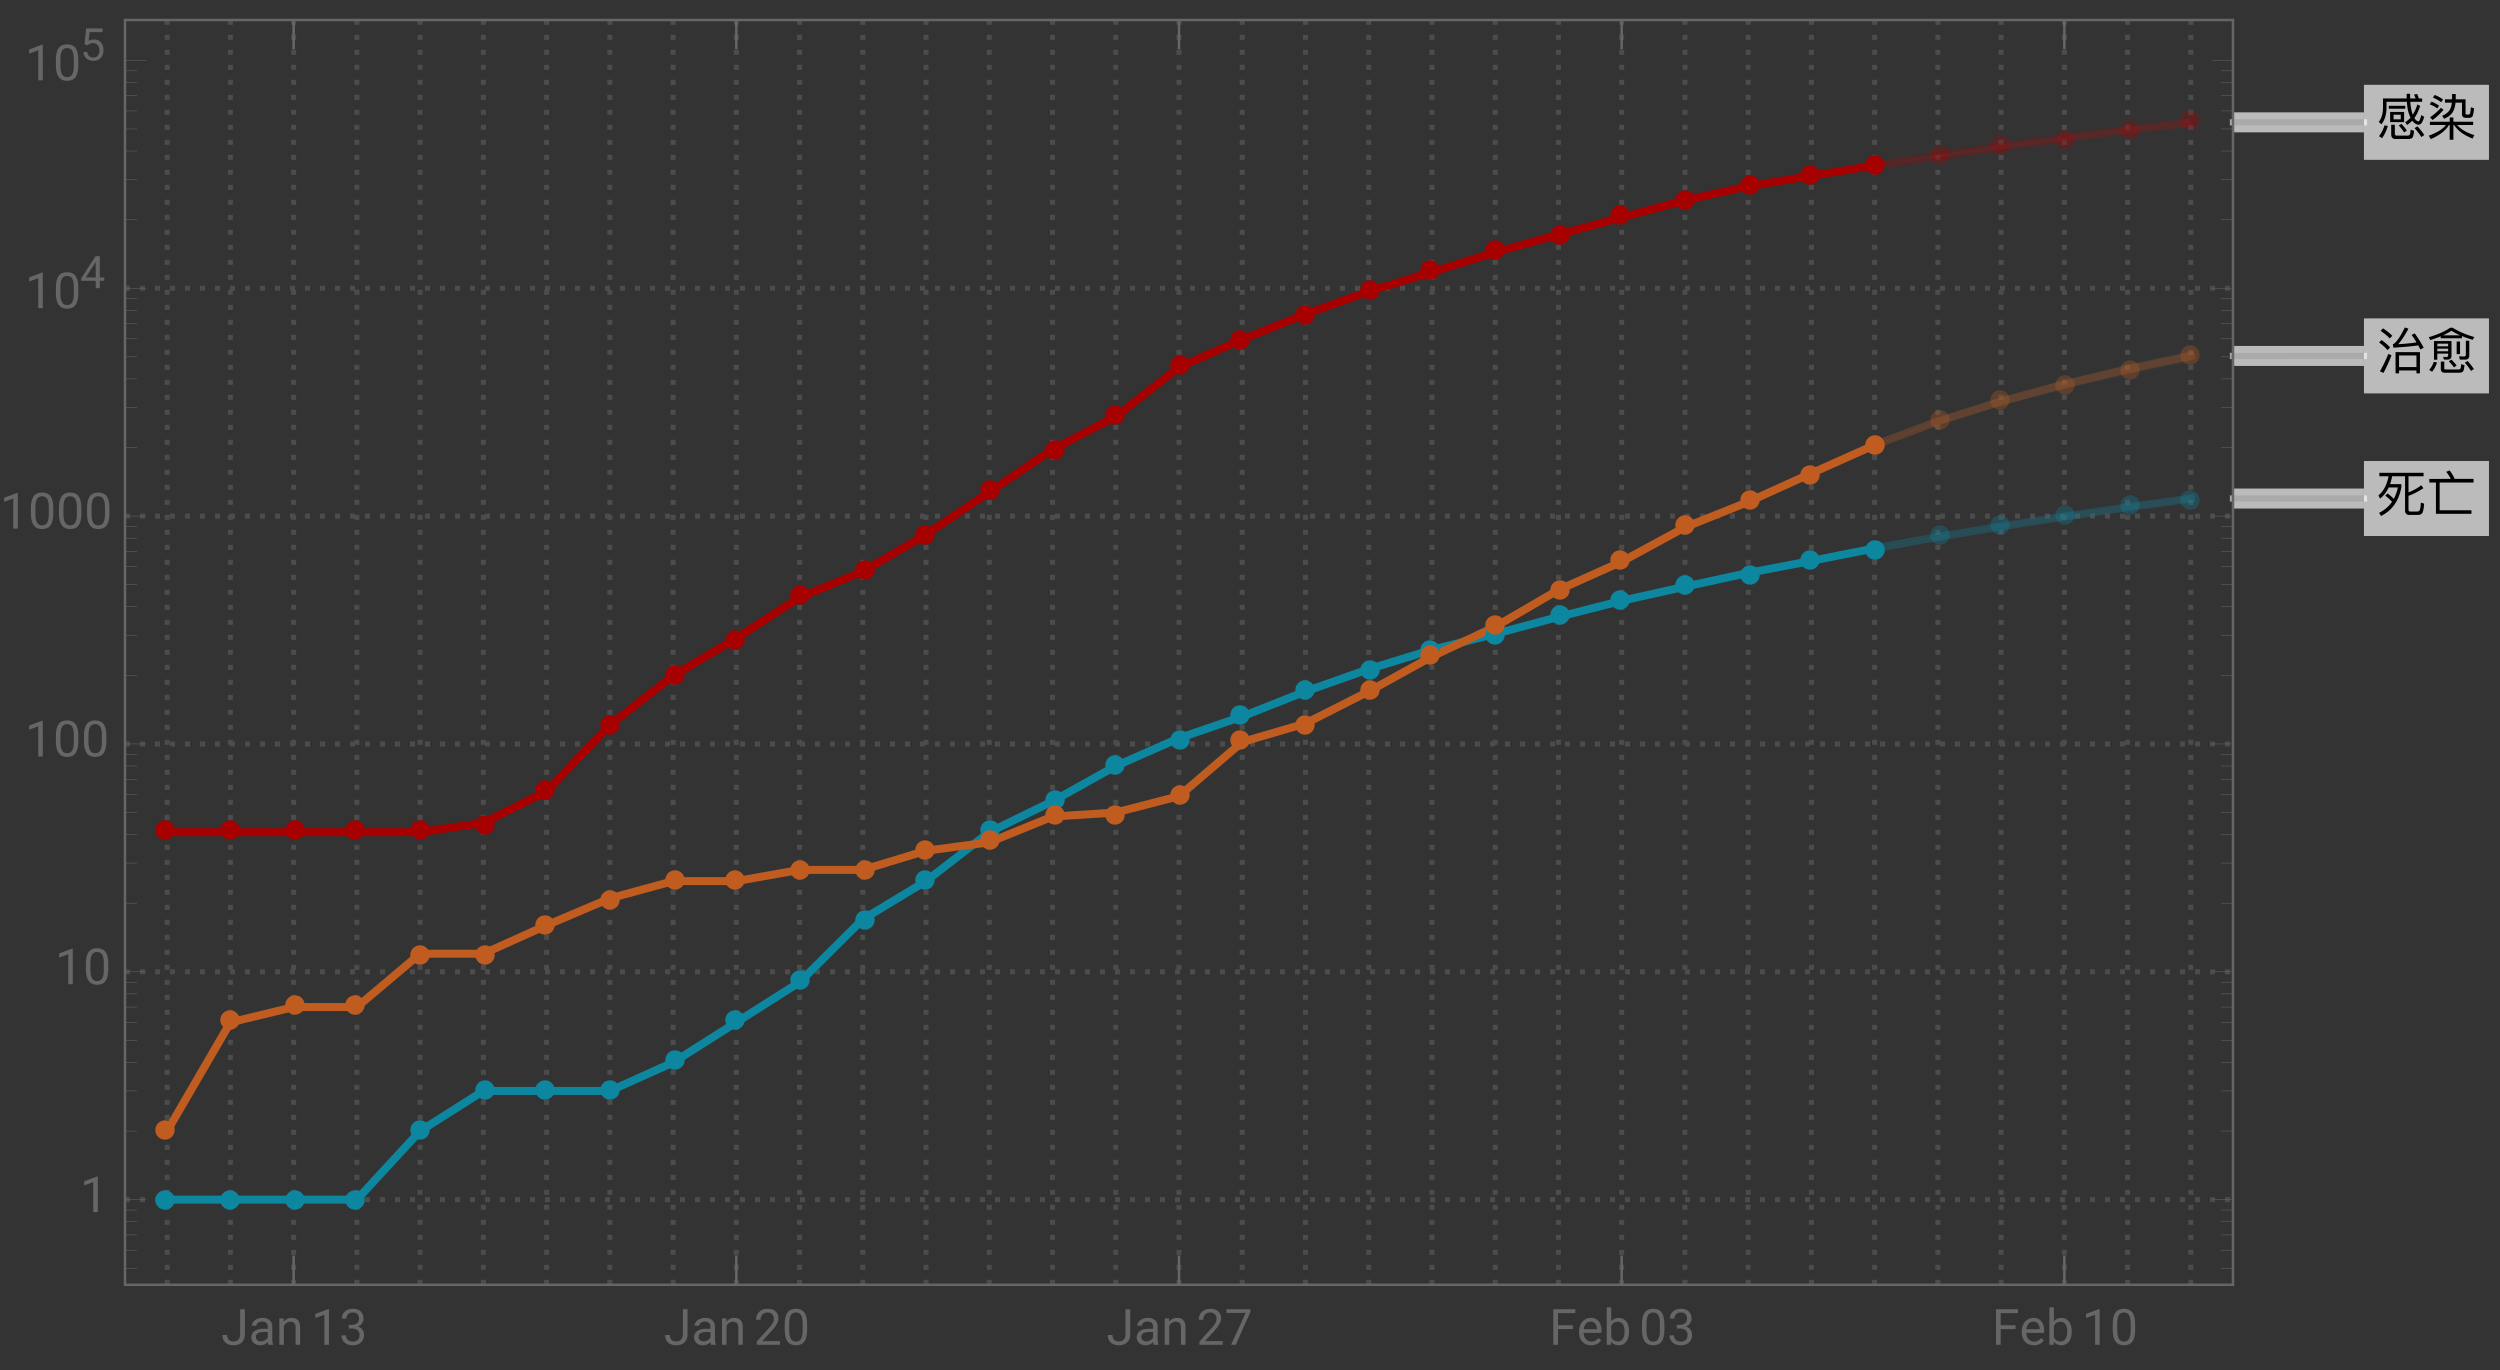<svg xmlns="http://www.w3.org/2000/svg" xmlns:xlink="http://www.w3.org/1999/xlink" width="500pt" height="274pt" viewBox="0 0 500 274"><rect x="0" y="0" width="500" height="274" fill="#333333" stroke="none"/><defs><symbol overflow="visible" id="a"><path d="M2.469-5.809v.59h3.293v-.59zm.27 1.23v2.04H5.53v-2.04zm2.12 1.477H3.422v-.918h1.437zM9.141-7.27h-.672a7.745 7.745 0 00-.32-.89l-.637.11c.117.241.226.5.328.78H6.75c-.02-.3-.02-.609-.02-.94h-.69c0 .32 0 .64.019.94h-4.75v1.97C1.28-4.14 1-3.239.46-2.59l.54.488c.64-.808.98-1.878 1.012-3.199v-1.308H6.09c.05.828.148 1.52.308 2.078.122.41.262.781.422 1.101-.32.36-.68.66-1.07.89l.371.56c.36-.22.707-.5 1.04-.848.038.058.1.129.16.2.37.398.75.608 1.148.608.422 0 .781-.53 1.082-1.582l-.582-.34c-.2.833-.39 1.25-.57 1.25-.22 0-.458-.18-.72-.527l-.09-.14c.462-.641.84-1.442 1.15-2.422l-.56-.29a8.622 8.622 0 01-.91 2.032 5.96 5.96 0 01-.25-.84c-.12-.45-.199-1.031-.238-1.73h2.36zM1.62-1.91A6.86 6.86 0 01.511.28l.61.39c.5-.69.879-1.5 1.16-2.44zM6.31.84c.37 0 .64-.07.82-.211.2-.18.332-.649.39-1.43l-.68-.23c-.038.582-.12.922-.218 1.043-.09.097-.242.148-.441.148H4.05c-.25 0-.37-.14-.37-.422V-2.02h-.73v1.91c0 .63.288.95.878.95zM8.2-1.7l-.578.36A13.69 13.69 0 018.988.45l.57-.41C9.25-.46 8.802-1.04 8.2-1.7zM5-2.19l-.54.332c.462.5.821.96 1.08 1.379l.538-.38C5.828-1.237 5.468-1.69 5-2.19zm0 0"/></symbol><symbol overflow="visible" id="b"><path d="M3.89-1.96C3.29-1.16 2.14-.45.46.18l.411.68c1.79-.801 3-1.739 3.629-2.82h.148V.98h.743v-2.94h.14C6.25-.84 7.481.07 9.238.75L9.57.059c-1.55-.489-2.69-1.16-3.422-2.02H9.34v-.66H5.39v-.848h-.742v.848H.691v.66zm1.231-6.2v1.058H3.7v.672h1.38c-.06.54-.188 1.008-.388 1.39-.3.509-.812.919-1.55 1.231l.39.61c.797-.332 1.38-.79 1.739-1.371.28-.48.468-1.102.55-1.86h1.301L7.11-4.14c0 .492.262.742.801.742h.59c.36 0 .602-.114.719-.32.12-.223.222-.743.3-1.583l-.64-.21c-.05.722-.11 1.14-.168 1.261a.381.381 0 01-.32.191h-.34c-.16 0-.23-.082-.23-.23v-2.813H5.858V-8.16zm-3.473.18l-.359.539a7.48 7.48 0 011.672.921l.36-.55a7.87 7.87 0 00-1.673-.91zm-.636 1.34l-.364.538a7.235 7.235 0 011.524.82l.36-.546a7.631 7.631 0 00-1.52-.813zM2.89-5.41c-.64.719-1.36 1.36-2.171 1.898l.5.551c.761-.539 1.5-1.23 2.203-2.05zm0 0"/></symbol><symbol overflow="visible" id="c"><path d="M2.23-3.52l-.48.45c.55.422 1.012.82 1.371 1.218C2.481-.91 1.621-.172.54.36L.9 1C3.13-.102 4.49-2.02 4.981-4.762v-.617H2.72c.172-.48.312-1.012.422-1.57H5.72V-.16c0 .629.293.95.89.95H8.2c.41 0 .711-.099.903-.302.207-.238.359-.886.437-1.957l-.66-.21c-.04.87-.129 1.39-.27 1.57-.109.14-.289.218-.53.218H6.83c-.278 0-.419-.14-.419-.418v-2.73c.95-.34 1.942-.84 2.98-1.52l-.421-.59A10.19 10.19 0 016.41-3.73v-3.22h3.012v-.698H.578v.699h1.844C2.102-5.25 1.43-3.97.39-3.11l.34.62c.71-.542 1.28-1.28 1.718-2.222h1.84c-.18.84-.46 1.602-.82 2.281-.348-.36-.758-.73-1.239-1.09zm0 0"/></symbol><symbol overflow="visible" id="d"><path d="M.57-6.422v.723h1.328V.559H9v-.707H2.64V-5.7h6.782v-.723H5.648a8.407 8.407 0 00-1-1.687l-.707.27c.368.44.68.917.93 1.417zm0 0"/></symbol><symbol overflow="visible" id="e"><path d="M1.32-8.012l-.5.492c.782.54 1.4 1.04 1.84 1.52l.52-.52c-.5-.5-1.121-.992-1.86-1.492zm-.289 2.34l-.5.48C1.25-4.647 1.81-4.14 2.22-3.66l.52-.531c-.458-.489-1.028-.98-1.708-1.48zm1.34 2.781A29.022 29.022 0 01.7.59l.71.31a30.79 30.79 0 001.602-3.53zM8.7-3.25H3.82V.988h.7V.41H8v.578h.7zM4.52-.27v-2.32H8v2.32zM7.66-7l-.629.3c.34.462.66.962.98 1.5-1.152.169-2.37.29-3.66.36.688-.781 1.368-1.808 2.047-3.11l-.718-.24C4.719-6.23 3.922-5.1 3.27-4.8l.12.653c1.82-.102 3.481-.25 4.97-.454.14.25.28.524.421.801l.668-.328A23.587 23.587 0 007.66-7zm0 0"/></symbol><symbol overflow="visible" id="f"><path d="M2.172-3.95H4.34v.528H2.172zm2.168-.46H2.172v-.54H4.34zM2.172-2.96H4.34v.288c0 .262-.121.39-.34.39l-.66-.027.148.547h.703c.54 0 .82-.258.82-.758v-2.949h-3.5v3.739h.66zm-.703 1.64C1.269-.72.969-.18.55.3l.578.372c.422-.524.75-1.14.992-1.852zM6.53.86c.328 0 .57-.07.73-.188.169-.16.29-.602.348-1.32L6.95-.86c-.039.52-.097.84-.187.949-.082.082-.203.12-.364.12H3.852C3.66.21 3.57.122 3.57-.05v-1.31h-.699V.09c0 .512.258.77.777.77zm1.207-2.622c.551 0 .832-.277.832-.816V-5.54H7.88v2.789c0 .238-.129.371-.379.371-.309 0-.64-.02-.98-.05l.16.667zM5-1.762l-.531.332c.43.442.77.852 1.031 1.23l.531-.378C5.79-.922 5.45-1.308 5-1.762zm3.23.274l-.55.34c.52.609.93 1.16 1.23 1.66l.57-.39c-.289-.462-.71-1-1.25-1.61zM6.04-5.371v2.512h.679v-2.512zm-3.188-1.04v.38h4.25v-.43c.66.27 1.367.52 2.148.742l.32-.562c-1.64-.457-3.082-1.078-4.34-1.86h-.46C3.629-7.379 2.19-6.75.46-6.238l.31.566c.75-.226 1.44-.476 2.082-.738zm3.91-.198H3.309A11.7 11.7 0 005-7.531c.52.332 1.11.64 1.762.922zm0 0"/></symbol><symbol overflow="visible" id="g"><path d="M3.805-7.11h.941v5.036c0 .68-.203 1.21-.613 1.597-.406.383-.953.575-1.633.575-.707 0-1.258-.18-1.648-.543-.395-.36-.594-.867-.594-1.516h.937c0 .406.114.723.336.95.223.23.547.343.969.343.387 0 .7-.121.941-.367.239-.246.36-.586.364-1.028zm0 0"/></symbol><symbol overflow="visible" id="h"><path d="M3.945 0c-.05-.105-.093-.29-.125-.555-.422.434-.922.653-1.507.653-.52 0-.946-.149-1.282-.442a1.438 1.438 0 01-.5-1.12c0-.552.211-.977.63-1.282.417-.305 1.007-.457 1.765-.457h.879v-.414c0-.317-.094-.567-.285-.754-.188-.188-.465-.281-.833-.281-.324 0-.593.082-.812.242-.219.164-.328.36-.328.59H.64c0-.262.093-.516.28-.762.188-.246.442-.441.763-.582.32-.145.671-.219 1.054-.219.61 0 1.086.153 1.434.457.344.305.523.727.535 1.258v2.434c0 .484.063.87.184 1.156V0zm-1.5-.688c.285 0 .555-.074.805-.218a1.35 1.35 0 00.555-.574v-1.083h-.711c-1.106 0-1.656.325-1.656.97 0 .284.093.507.28.663.188.16.43.243.727.243zm0 0"/></symbol><symbol overflow="visible" id="i"><path d="M1.54-5.281l.026.664a1.93 1.93 0 011.582-.766c1.118 0 1.68.633 1.692 1.89V0h-.902v-3.496c-.004-.379-.094-.664-.262-.844-.172-.183-.438-.273-.801-.273-.293 0-.55.078-.77.234a1.59 1.59 0 00-.52.613V0h-.9v-5.281zm0 0"/></symbol><symbol overflow="visible" id="j"><path d="M3.559 0h-.907v-6.02l-1.824.668v-.82l2.59-.973h.14zm0 0"/></symbol><symbol overflow="visible" id="k"><path d="M1.906-3.992h.676c.426-.008.762-.121 1.008-.34.242-.219.363-.512.363-.883 0-.832-.414-1.25-1.242-1.25-.39 0-.703.113-.938.336-.23.223-.347.516-.347.887H.523c0-.563.204-1.031.618-1.406.41-.372.933-.559 1.57-.559.672 0 1.195.176 1.578.531.379.356.57.848.57 1.48 0 .31-.101.61-.3.9a1.81 1.81 0 01-.817.648c.39.125.692.328.903.617.214.285.32.636.32 1.047 0 .64-.207 1.144-.625 1.52-.418.374-.957.562-1.625.562s-1.211-.18-1.63-.543c-.417-.36-.624-.836-.624-1.43h.906c0 .375.121.672.367.898.243.227.57.336.98.336.438 0 .77-.113 1-.34.231-.23.349-.554.349-.98 0-.414-.125-.734-.383-.953-.254-.223-.618-.336-1.098-.344h-.676zm0 0"/></symbol><symbol overflow="visible" id="l"><path d="M5.25 0H.59v-.648l2.46-2.735c.364-.414.618-.75.755-1.008.14-.257.21-.527.21-.804 0-.371-.113-.676-.34-.914-.222-.239-.523-.356-.898-.356-.449 0-.797.13-1.047.383-.25.254-.37.613-.37 1.066H.452c0-.652.211-1.183.633-1.586.422-.402.984-.605 1.691-.605.66 0 1.184.172 1.567.52.386.347.578.808.578 1.382 0 .703-.445 1.535-1.336 2.5L1.68-.738h3.57zm0 0"/></symbol><symbol overflow="visible" id="m"><path d="M5.047-3.031c0 1.058-.18 1.844-.54 2.36-.362.51-.925.769-1.694.769-.758 0-1.32-.25-1.684-.754C.766-1.16.574-1.91.562-2.91v-1.207c0-1.043.18-1.82.54-2.328.363-.508.93-.762 1.703-.762.765 0 1.328.246 1.687.734.36.489.547 1.246.555 2.27zm-.902-1.235c0-.765-.106-1.324-.32-1.675-.216-.348-.555-.524-1.02-.524-.465 0-.801.176-1.012.524-.211.347-.32.882-.328 1.605v1.445c0 .77.113 1.336.336 1.704.222.367.558.546 1.012.546.445 0 .777-.171.992-.515.218-.344.332-.89.34-1.633zm0 0"/></symbol><symbol overflow="visible" id="n"><path d="M5.18-6.602L2.234 0H1.29l2.934-6.367H.375v-.742H5.18zm0 0"/></symbol><symbol overflow="visible" id="o"><path d="M4.746-3.14H1.762V0H.824v-7.11H5.23v.774H1.762v2.43h2.984zm0 0"/></symbol><symbol overflow="visible" id="p"><path d="M2.875.098c-.715 0-1.297-.235-1.746-.707-.45-.47-.676-1.098-.676-1.887v-.164c0-.524.102-.992.3-1.406.2-.41.481-.735.84-.965.36-.235.75-.352 1.173-.352.687 0 1.218.227 1.601.68.38.453.57 1.101.57 1.945v.375H1.36c.012.52.164.942.454 1.262.292.32.664.48 1.113.48.316 0 .59-.062.808-.195.223-.129.414-.3.582-.516l.551.43c-.441.68-1.105 1.02-1.992 1.02zm-.11-4.739a1.21 1.21 0 00-.921.399c-.246.265-.399.64-.457 1.117H4.03v-.07c-.023-.457-.148-.813-.367-1.067-.223-.25-.523-.379-.898-.379zm0 0"/></symbol><symbol overflow="visible" id="q"><path d="M5.156-2.582c0 .809-.187 1.453-.554 1.945-.372.489-.872.735-1.497.735-.667 0-1.183-.235-1.546-.707L1.516 0H.684v-7.5h.902v2.797c.367-.453.867-.68 1.508-.68.64 0 1.148.246 1.511.73.368.485.551 1.15.551 1.993zm-.902-.106c0-.613-.121-1.09-.356-1.421-.238-.336-.582-.504-1.027-.504-.598 0-1.023.277-1.285.828V-1.5c.277.555.71.832 1.297.832.43 0 .77-.168 1.008-.504.242-.336.363-.84.363-1.516zm0 0"/></symbol><symbol overflow="visible" id="r"><path d="M3.965-2.148h.887v.664h-.887V0h-.817v-1.484H.234v-.48l2.864-4.434h.867zm-2.809 0h1.992v-3.137l-.097.176zm0 0"/></symbol><symbol overflow="visible" id="s"><path d="M.906-3.207l.324-3.191h3.278v.75H1.922l-.195 1.746a2.081 2.081 0 011.07-.278c.582 0 1.043.192 1.387.578.343.387.515.907.515 1.563 0 .66-.18 1.18-.535 1.559-.355.378-.851.566-1.492.566-.567 0-1.027-.156-1.383-.469-.36-.312-.562-.746-.613-1.3h.77c.05.367.179.644.39.828.21.187.492.28.836.28.379 0 .676-.128.89-.386.215-.258.32-.617.32-1.07 0-.426-.112-.77-.347-1.031-.234-.258-.543-.387-.93-.387-.355 0-.632.078-.835.23l-.215.18zm0 0"/></symbol></defs><path d="M33.434 256.96V4m12.644 252.96V4m12.649 252.96V4m12.648 252.96V4m12.648 252.96V4m12.649 252.96V4m12.648 252.96V4m12.649 252.96V4m12.648 252.96V4m12.649 252.96V4m12.644 252.96V4m12.649 252.96V4m12.648 252.96V4m12.648 252.96V4m12.649 252.96V4m12.648 252.96V4M235.8 256.96V4m12.65 252.96V4m12.644 252.96V4m12.648 252.96V4m12.648 252.96V4m12.65 252.96V4m12.648 252.96V4m12.648 252.96V4m12.648 252.96V4m12.649 252.96V4m12.648 252.96V4m12.645 252.96V4m12.648 252.96V4m12.649 252.96V4m12.648 252.96V4m12.649 252.96V4m12.648 252.96V4M25 239.93h421.598M25 194.36h421.598M25 148.79h421.598M25 103.215h421.598M25 57.645h421.598" fill="none" stroke="#666" stroke-opacity=".5" stroke-dasharray="1,2" stroke-miterlimit="3.25"/><path d="M374.926 33.102l12.648-1.918 12.649-1.813 12.648-1.719 12.649-1.632 12.648-1.555" fill="none" stroke-width="1.6" stroke-linecap="square" stroke="#a60000" stroke-opacity=".3" stroke-miterlimit="3.25"/><path d="M374.926 109.664l12.648-2.27 12.649-2.113 12.648-1.972 12.649-1.856 12.648-1.754" fill="none" stroke-width="1.6" stroke-linecap="square" stroke="#0d86a0" stroke-opacity=".3" stroke-miterlimit="3.25"/><path d="M374.926 89l12.648-4.734 12.649-3.977 12.648-3.418 12.649-3.004 12.648-2.683" fill="none" stroke-width="1.6" stroke-linecap="square" stroke="#c05c20" stroke-opacity=".3" stroke-miterlimit="3.25"/><path d="M33.434 166.434h50.59l12.648-1.844 12.648-6.34 12.649-13.234 12.648-9.848 12.649-7.52 12.644-8.183 12.649-5.16 12.648-7.403 12.648-8.48 12.649-8.543 12.648-6.547 12.649-9.894 12.648-5.555 12.645-5.059 12.648-4.535 12.649-3.89 12.648-3.934 12.649-3.555 12.648-3.41 12.648-3.445 12.649-2.801 12.648-2.102 12.645-2.05" fill="none" stroke-width="1.6" stroke-linecap="square" stroke="#a60000" stroke-miterlimit="3.25"/><path d="M33.434 239.93h37.941l12.648-13.72 12.649-8.023h25.297l12.648-5.695 12.649-8.023 12.644-8.024 12.649-12.59 12.648-7.632 12.648-9.79 12.649-6.171 12.648-7.059 12.649-5.57 12.648-4.34 12.645-5.008 12.648-4.46 12.649-3.872 12.648-3.172 12.649-3.398 12.648-3.23 12.648-2.817 12.649-2.75 12.648-2.414 12.645-2.508" fill="none" stroke-width="1.6" stroke-linecap="square" stroke="#0d86a0" stroke-miterlimit="3.25"/><path d="M33.434 226.21l12.644-21.741 12.649-3.051h12.648l12.648-10.668h12.649l12.648-5.695 12.649-5.38 12.648-3.452h12.649l12.644-2.243h12.649l12.648-3.843 12.648-1.672 12.649-5.153 12.648-.808 12.649-3.274 12.648-10.835 12.645-3.704 12.648-6.406 12.649-6.988 12.648-5.957 12.649-7.348 12.648-5.664 12.648-6.871 12.649-5.074 12.648-5.727L374.926 89" fill="none" stroke-width="1.6" stroke-linecap="square" stroke="#c05c20" stroke-miterlimit="3.25"/><path d="M376.934 33a1.934 1.934 0 10-3.868 0 1.934 1.934 0 003.868 0zm13-2a1.934 1.934 0 10-3.868 0 1.934 1.934 0 003.868 0zm12-2a1.934 1.934 0 10-3.868 0 1.934 1.934 0 003.868 0zm13-1a1.934 1.934 0 10-3.868 0 1.934 1.934 0 003.868 0zm13-2a1.934 1.934 0 10-3.868 0 1.934 1.934 0 003.868 0zm12-2a1.934 1.934 0 10-3.868 0 1.934 1.934 0 003.868 0zm0 0" fill-rule="evenodd" fill="#a60000" fill-opacity=".3"/><path d="M376.934 110a1.934 1.934 0 10-3.868 0 1.934 1.934 0 003.868 0zm13-3a1.934 1.934 0 10-3.868 0 1.934 1.934 0 003.868 0zm12-2a1.934 1.934 0 10-3.868 0 1.934 1.934 0 003.868 0zm13-2a1.934 1.934 0 10-3.868 0 1.934 1.934 0 003.868 0zm13-2a1.934 1.934 0 10-3.868 0 1.934 1.934 0 003.868 0zm12-1a1.934 1.934 0 10-3.868 0 1.934 1.934 0 003.868 0zm0 0" fill-rule="evenodd" fill="#0d86a0" fill-opacity=".3"/><path d="M376.934 89a1.934 1.934 0 10-3.868 0 1.934 1.934 0 003.868 0zm13-5a1.934 1.934 0 10-3.868 0 1.934 1.934 0 003.868 0zm12-4a1.934 1.934 0 10-3.868 0 1.934 1.934 0 003.868 0zm13-3a1.934 1.934 0 10-3.868 0 1.934 1.934 0 003.868 0zm13-3a1.934 1.934 0 10-3.868 0 1.934 1.934 0 003.868 0zm12-3a1.934 1.934 0 10-3.868 0 1.934 1.934 0 003.868 0zm0 0" fill-rule="evenodd" fill="#c05c20" fill-opacity=".3"/><path d="M34.934 166a1.934 1.934 0 10-3.868 0 1.934 1.934 0 003.868 0zm13 0a1.934 1.934 0 10-3.868 0 1.934 1.934 0 003.868 0zm13 0a1.934 1.934 0 10-3.868 0 1.934 1.934 0 003.868 0zm12 0a1.934 1.934 0 10-3.868 0 1.934 1.934 0 003.868 0zm13 0a1.934 1.934 0 10-3.868 0 1.934 1.934 0 003.868 0zm13-1a1.934 1.934 0 10-3.868 0 1.934 1.934 0 003.868 0zm12-7a1.934 1.934 0 10-3.868 0 1.934 1.934 0 003.868 0zm13-13a1.934 1.934 0 10-3.868 0 1.934 1.934 0 003.868 0zm13-10a1.934 1.934 0 10-3.868 0 1.934 1.934 0 003.868 0zm12-7a1.934 1.934 0 10-3.868 0 1.934 1.934 0 003.868 0zm13-9a1.934 1.934 0 10-3.868 0 1.934 1.934 0 003.868 0zm13-5a1.934 1.934 0 10-3.868 0 1.934 1.934 0 003.868 0zm12-7a1.934 1.934 0 10-3.868 0 1.934 1.934 0 003.868 0zm13-9a1.934 1.934 0 10-3.868 0 1.934 1.934 0 003.868 0zm13-8a1.934 1.934 0 10-3.868 0 1.934 1.934 0 003.868 0zm12-7a1.934 1.934 0 10-3.868 0 1.934 1.934 0 003.868 0zm13-10a1.934 1.934 0 10-3.868 0 1.934 1.934 0 003.868 0zm12-5a1.934 1.934 0 10-3.868 0 1.934 1.934 0 003.868 0zm13-5a1.934 1.934 0 10-3.868 0 1.934 1.934 0 003.868 0zm13-5a1.934 1.934 0 10-3.868 0 1.934 1.934 0 003.868 0zm12-4a1.934 1.934 0 10-3.868 0 1.934 1.934 0 003.868 0zm13-4a1.934 1.934 0 10-3.868 0 1.934 1.934 0 003.868 0zm13-3a1.934 1.934 0 10-3.868 0 1.934 1.934 0 003.868 0zm12-4a1.934 1.934 0 10-3.868 0 1.934 1.934 0 003.868 0zm13-3a1.934 1.934 0 10-3.868 0 1.934 1.934 0 003.868 0zm13-3a1.934 1.934 0 10-3.868 0 1.934 1.934 0 003.868 0zm12-2a1.934 1.934 0 10-3.868 0 1.934 1.934 0 003.868 0zm13-2a1.934 1.934 0 10-3.868 0 1.934 1.934 0 003.868 0zm0 0" fill-rule="evenodd" fill="#a60000"/><path d="M34.934 240a1.934 1.934 0 10-3.868 0 1.934 1.934 0 003.868 0zm13 0a1.934 1.934 0 10-3.868 0 1.934 1.934 0 003.868 0zm13 0a1.934 1.934 0 10-3.868 0 1.934 1.934 0 003.868 0zm12 0a1.934 1.934 0 10-3.868 0 1.934 1.934 0 003.868 0zm13-14a1.934 1.934 0 10-3.868 0 1.934 1.934 0 003.868 0zm13-8a1.934 1.934 0 10-3.868 0 1.934 1.934 0 003.868 0zm12 0a1.934 1.934 0 10-3.868 0 1.934 1.934 0 003.868 0zm13 0a1.934 1.934 0 10-3.868 0 1.934 1.934 0 003.868 0zm13-6a1.934 1.934 0 10-3.868 0 1.934 1.934 0 003.868 0zm12-8a1.934 1.934 0 10-3.868 0 1.934 1.934 0 003.868 0zm13-8a1.934 1.934 0 10-3.868 0 1.934 1.934 0 003.868 0zm13-12a1.934 1.934 0 10-3.868 0 1.934 1.934 0 003.868 0zm12-8a1.934 1.934 0 10-3.868 0 1.934 1.934 0 003.868 0zm13-10a1.934 1.934 0 10-3.868 0 1.934 1.934 0 003.868 0zm13-6a1.934 1.934 0 10-3.868 0 1.934 1.934 0 003.868 0zm12-7a1.934 1.934 0 10-3.868 0 1.934 1.934 0 003.868 0zm13-5a1.934 1.934 0 10-3.868 0 1.934 1.934 0 003.868 0zm12-5a1.934 1.934 0 10-3.868 0 1.934 1.934 0 003.868 0zm13-5a1.934 1.934 0 10-3.868 0 1.934 1.934 0 003.868 0zm13-4a1.934 1.934 0 10-3.868 0 1.934 1.934 0 003.868 0zm12-4a1.934 1.934 0 10-3.868 0 1.934 1.934 0 003.868 0zm13-3a1.934 1.934 0 10-3.868 0 1.934 1.934 0 003.868 0zm13-4a1.934 1.934 0 10-3.868 0 1.934 1.934 0 003.868 0zm12-3a1.934 1.934 0 10-3.868 0 1.934 1.934 0 003.868 0zm13-3a1.934 1.934 0 10-3.868 0 1.934 1.934 0 003.868 0zm13-2a1.934 1.934 0 10-3.868 0 1.934 1.934 0 003.868 0zm12-3a1.934 1.934 0 10-3.868 0 1.934 1.934 0 003.868 0zm13-2a1.934 1.934 0 10-3.868 0 1.934 1.934 0 003.868 0zm0 0" fill-rule="evenodd" fill="#0d86a0"/><path d="M34.934 226a1.934 1.934 0 10-3.868 0 1.934 1.934 0 003.868 0zm13-22a1.934 1.934 0 10-3.868 0 1.934 1.934 0 003.868 0zm13-3a1.934 1.934 0 10-3.868 0 1.934 1.934 0 003.868 0zm12 0a1.934 1.934 0 10-3.868 0 1.934 1.934 0 003.868 0zm13-10a1.934 1.934 0 10-3.868 0 1.934 1.934 0 003.868 0zm13 0a1.934 1.934 0 10-3.868 0 1.934 1.934 0 003.868 0zm12-6a1.934 1.934 0 10-3.868 0 1.934 1.934 0 003.868 0zm13-5a1.934 1.934 0 10-3.868 0 1.934 1.934 0 003.868 0zm13-4a1.934 1.934 0 10-3.868 0 1.934 1.934 0 003.868 0zm12 0a1.934 1.934 0 10-3.868 0 1.934 1.934 0 003.868 0zm13-2a1.934 1.934 0 10-3.868 0 1.934 1.934 0 003.868 0zm13 0a1.934 1.934 0 10-3.868 0 1.934 1.934 0 003.868 0zm12-4a1.934 1.934 0 10-3.868 0 1.934 1.934 0 003.868 0zm13-2a1.934 1.934 0 10-3.868 0 1.934 1.934 0 003.868 0zm13-5a1.934 1.934 0 10-3.868 0 1.934 1.934 0 003.868 0zm12 0a1.934 1.934 0 10-3.868 0 1.934 1.934 0 003.868 0zm13-4a1.934 1.934 0 10-3.868 0 1.934 1.934 0 003.868 0zm12-11a1.934 1.934 0 10-3.868 0 1.934 1.934 0 003.868 0zm13-3a1.934 1.934 0 10-3.868 0 1.934 1.934 0 003.868 0zm13-7a1.934 1.934 0 10-3.868 0 1.934 1.934 0 003.868 0zm12-7a1.934 1.934 0 10-3.868 0 1.934 1.934 0 003.868 0zm13-6a1.934 1.934 0 10-3.868 0 1.934 1.934 0 003.868 0zm13-7a1.934 1.934 0 10-3.868 0 1.934 1.934 0 003.868 0zm12-6a1.934 1.934 0 10-3.868 0 1.934 1.934 0 003.868 0zm13-7a1.934 1.934 0 10-3.868 0 1.934 1.934 0 003.868 0zm13-5a1.934 1.934 0 10-3.868 0 1.934 1.934 0 003.868 0zm12-5a1.934 1.934 0 10-3.868 0 1.934 1.934 0 003.868 0zm13-6a1.934 1.934 0 10-3.868 0 1.934 1.934 0 003.868 0zm0 0" fill-rule="evenodd" fill="#c05c20"/><path d="M446.598 24.465h26.191" fill="none" stroke-width="4" stroke-linejoin="round" stroke="#fff" stroke-opacity=".667" stroke-miterlimit="3.25"/><path d="M446.598 24.465h26.191" fill="none" stroke-width="1.25" stroke-linecap="square" stroke="#aaa" stroke-miterlimit="3.25"/><path d="M497.79 16.965v15h-25v-15zm0 0" fill="#fff" fill-opacity=".667"/><use xlink:href="#a" x="475.29" y="26.965"/><use xlink:href="#b" x="485.29" y="26.965"/><path d="M446.598 99.7h9.34l1.214.003h15.637" fill="none" stroke-width="4" stroke-linejoin="round" stroke="#fff" stroke-opacity=".667" stroke-miterlimit="3.25"/><path d="M446.598 99.7h9.34l1.214.003h15.637" fill="none" stroke-width="1.25" stroke-linecap="square" stroke="#aaa" stroke-miterlimit="3.25"/><path d="M497.79 92.203v15h-25v-15zm0 0" fill="#fff" fill-opacity=".667"/><use xlink:href="#c" x="475.29" y="102.202"/><use xlink:href="#d" x="485.29" y="102.202"/><path d="M446.598 71.184h10.554l1.282-.004h14.355" fill="none" stroke-width="4" stroke-linejoin="round" stroke="#fff" stroke-opacity=".667" stroke-miterlimit="3.25"/><path d="M446.598 71.184h10.554l1.282-.004h14.355" fill="none" stroke-width="1.25" stroke-linecap="square" stroke="#aaa" stroke-miterlimit="3.25"/><path d="M497.79 63.68v15h-25v-15zm0 0" fill="#fff" fill-opacity=".667"/><use xlink:href="#e" x="475.29" y="73.681"/><use xlink:href="#f" x="485.29" y="73.681"/><path d="M374.926 33.102l12.648-1.622 12.649-1.636 12.648-1.57 12.649-1.516 12.648-1.453V23.66l-12.648 1.65-12.649 1.746-12.648 1.851-12.649 1.98zm0 76.562l12.648-2.062 12.649-1.993 12.648-1.882 12.649-1.778 12.648-1.691V99.16l-12.648 1.809-12.649 1.926-12.648 2.066-12.649 2.227zm0-20.664l12.648-4.164 12.649-3.723 12.648-3.254 12.649-2.89 12.648-2.602v-2.305L425.52 72.82l-12.649 3.11-12.648 3.566-12.649 4.211zm0 0" fill="gray" fill-opacity=".05"/><path d="M446.598 256.96H25m0 0V4m0 0h421.598m0 0v252.96" fill="none" stroke-width=".5" stroke-linecap="square" stroke="#666" stroke-miterlimit="3.25"/><path d="M58.727 256.96v-5.855" fill="none" stroke-width=".5" stroke="#666" stroke-miterlimit="3.25"/><g fill="#666"><use xlink:href="#g" x="44.228" y="268.96"/><use xlink:href="#h" x="49.746" y="268.96"/><use xlink:href="#i" x="55.185" y="268.96"/></g><g fill="#666"><use xlink:href="#j" x="62.228" y="268.96"/><use xlink:href="#k" x="67.843" y="268.96"/></g><path d="M147.266 256.96v-5.855" fill="none" stroke-width=".5" stroke="#666" stroke-miterlimit="3.25"/><g fill="#666"><use xlink:href="#g" x="132.764" y="268.96"/><use xlink:href="#h" x="138.281" y="268.96"/><use xlink:href="#i" x="143.721" y="268.96"/></g><g fill="#666"><use xlink:href="#l" x="150.764" y="268.96"/><use xlink:href="#m" x="156.379" y="268.96"/></g><path d="M235.8 256.96v-5.855" fill="none" stroke-width=".5" stroke="#666" stroke-miterlimit="3.25"/><g fill="#666"><use xlink:href="#g" x="221.3" y="268.96"/><use xlink:href="#h" x="226.817" y="268.96"/><use xlink:href="#i" x="232.257" y="268.96"/></g><g fill="#666"><use xlink:href="#l" x="239.3" y="268.96"/><use xlink:href="#n" x="244.915" y="268.96"/></g><path d="M324.336 256.96v-5.855" fill="none" stroke-width=".5" stroke="#666" stroke-miterlimit="3.25"/><g fill="#666"><use xlink:href="#o" x="309.835" y="268.96"/><use xlink:href="#p" x="315.363" y="268.96"/><use xlink:href="#q" x="320.661" y="268.96"/></g><g fill="#666"><use xlink:href="#m" x="327.835" y="268.96"/><use xlink:href="#k" x="333.451" y="268.96"/></g><path d="M412.871 256.96v-5.855" fill="none" stroke-width=".5" stroke="#666" stroke-miterlimit="3.25"/><g fill="#666"><use xlink:href="#o" x="398.371" y="268.96"/><use xlink:href="#p" x="403.899" y="268.96"/><use xlink:href="#q" x="409.196" y="268.96"/></g><g fill="#666"><use xlink:href="#j" x="416.371" y="268.96"/><use xlink:href="#m" x="421.986" y="268.96"/></g><path d="M25 239.93h4.215" fill="none" stroke-width=".1" stroke="#666" stroke-miterlimit="3.25"/><use xlink:href="#j" x="16" y="242.43" fill="#666"/><path d="M25 194.36h4.215" fill="none" stroke-width=".1" stroke="#666" stroke-miterlimit="3.25"/><g fill="#666"><use xlink:href="#j" x="11" y="196.859"/><use xlink:href="#m" x="16.615" y="196.859"/></g><path d="M25 148.79h4.215" fill="none" stroke-width=".1" stroke="#666" stroke-miterlimit="3.25"/><g fill="#666"><use xlink:href="#j" x="5" y="151.287"/><use xlink:href="#m" x="10.615" y="151.287"/><use xlink:href="#m" x="16.23" y="151.287"/></g><path d="M25 103.215h4.215" fill="none" stroke-width=".1" stroke="#666" stroke-miterlimit="3.25"/><g fill="#666"><use xlink:href="#j" y="105.716"/><use xlink:href="#m" x="5.615" y="105.716"/><use xlink:href="#m" x="11.23" y="105.716"/><use xlink:href="#m" x="16.846" y="105.716"/></g><path d="M25 57.645h4.215" fill="none" stroke-width=".1" stroke="#666" stroke-miterlimit="3.25"/><g fill="#666"><use xlink:href="#j" x="5" y="61.644"/><use xlink:href="#m" x="10.615" y="61.644"/></g><use xlink:href="#r" x="16" y="57.644" fill="#666"/><path d="M25 12.074h4.215" fill="none" stroke-width=".1" stroke="#666" stroke-miterlimit="3.25"/><g fill="#666"><use xlink:href="#j" x="5" y="16.073"/><use xlink:href="#m" x="10.615" y="16.073"/></g><use xlink:href="#s" x="16" y="12.073" fill="#666"/><path d="M25 253.648h2.398M25 250.04h2.398M25 246.988h2.398M25 244.348h2.398M25 242.016h2.398M25 226.21h2.398M25 218.188h2.398M25 212.492h2.398M25 208.078h2.398M25 204.469h2.398M25 201.418h2.398M25 198.773h2.398M25 196.445h2.398M25 180.64h2.398M25 172.617h2.398M25 166.922h2.398M25 162.504h2.398M25 158.898h2.398M25 155.848h2.398M25 153.203h2.398M25 150.871h2.398M25 135.07h2.398M25 127.043h2.398M25 121.352h2.398M25 116.934h2.398M25 113.324h2.398M25 110.273h2.398M25 107.633h2.398M25 105.3h2.398M25 89.496h2.398M25 81.473h2.398M25 75.777h2.398M25 71.363h2.398M25 67.754h2.398M25 64.703h2.398M25 62.063h2.398M25 59.73h2.398M25 43.926h2.398M25 35.902h2.398M25 30.207h2.398M25 25.793h2.398M25 22.184h2.398M25 19.133h2.398M25 16.488h2.398M25 14.16h2.398" fill="none" stroke-width=".1" stroke="#666" stroke-miterlimit="3.25"/><path d="M58.727 4v5.855M147.266 4v5.855M235.8 4v5.855M324.336 4v5.855M412.871 4v5.855" fill="none" stroke-width=".5" stroke="#666" stroke-miterlimit="3.25"/><path d="M446.598 239.93h-4.215m4.215-45.57h-4.215m4.215-45.57h-4.215m4.215-45.575h-4.215m4.215-45.57h-4.215m4.215-45.571h-4.215m4.215 241.574h-2.399m2.399-3.608h-2.399m2.399-3.052h-2.399m2.399-2.64h-2.399m2.399-2.332h-2.399m2.399-15.806h-2.399m2.399-8.022h-2.399m2.399-5.696h-2.399m2.399-4.414h-2.399m2.399-3.609h-2.399m2.399-3.051h-2.399m2.399-2.645h-2.399m2.399-2.328h-2.399m2.399-15.805h-2.399m2.399-8.023h-2.399m2.399-5.695h-2.399m2.399-4.418h-2.399m2.399-3.606h-2.399m2.399-3.05h-2.399m2.399-2.645h-2.399m2.399-2.332h-2.399m2.399-15.801h-2.399m2.399-8.027h-2.399m2.399-5.691h-2.399m2.399-4.418h-2.399m2.399-3.61h-2.399m2.399-3.051h-2.399m2.399-2.64h-2.399m2.399-2.333h-2.399m2.399-15.804h-2.399m2.399-8.023h-2.399m2.399-5.696h-2.399m2.399-4.414h-2.399m2.399-3.609h-2.399m2.399-3.051h-2.399m2.399-2.64h-2.399m2.399-2.333h-2.399m2.399-15.804h-2.399m2.399-8.024h-2.399m2.399-5.695h-2.399m2.399-4.414h-2.399m2.399-3.609h-2.399m2.399-3.051h-2.399m2.399-2.645h-2.399m2.399-2.328h-2.399" fill="none" stroke-width=".1" stroke="#666" stroke-miterlimit="3.25"/></svg>